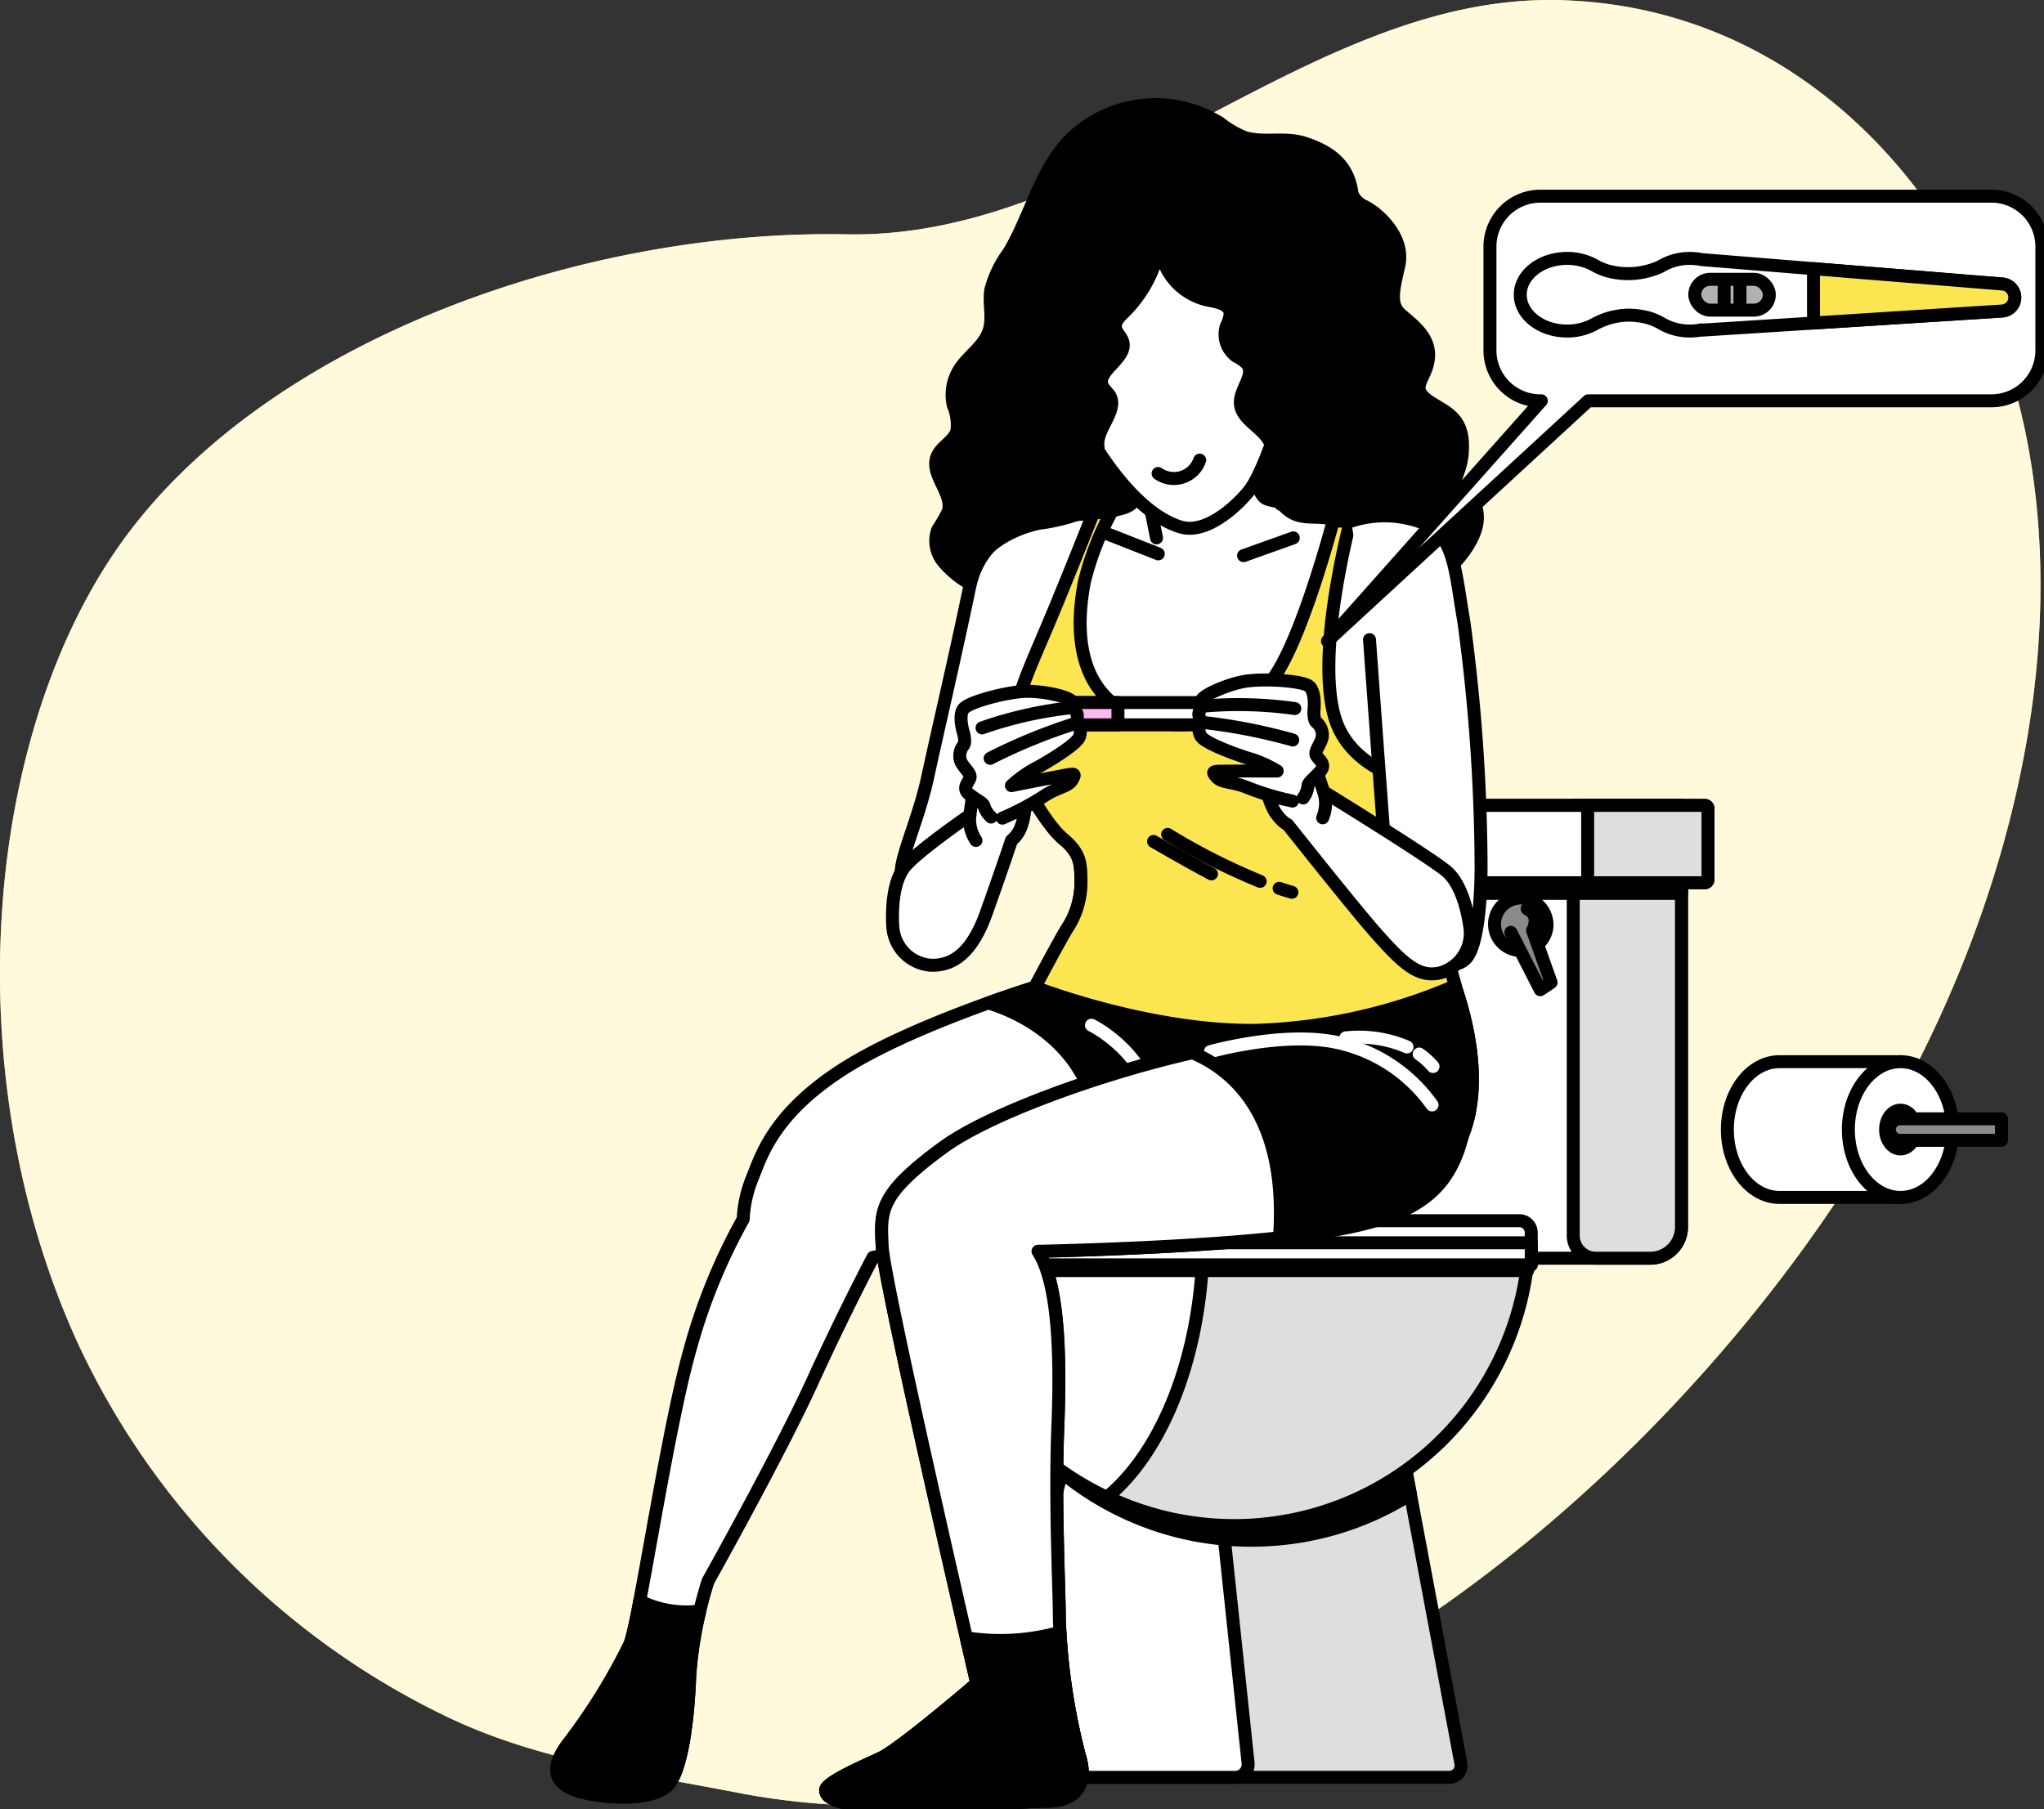 <svg id="Group_1164" data-name="Group 1164" xmlns="http://www.w3.org/2000/svg" xmlns:xlink="http://www.w3.org/1999/xlink" width="157.607" height="139.535" viewBox="0 0 157.607 139.535">
  <rect x="0" y="0" width="157.607" height="139.535" fill="#333333" stroke="none"/>
  <defs>
    <clipPath id="clip-path">
      <rect id="Rectangle_847" data-name="Rectangle 847" width="157.608" height="139.535" fill="none"/>
    </clipPath>
    <clipPath id="clip-path-3">
      <rect id="Rectangle_803" data-name="Rectangle 803" width="157.342" height="139.273" fill="none"/>
    </clipPath>
  </defs>
  <g id="Group_1186" data-name="Group 1186" clip-path="url(#clip-path)">
    <g id="Group_1168" data-name="Group 1168">
      <g id="Group_1167" data-name="Group 1167" clip-path="url(#clip-path)">
        <path id="Path_7623" data-name="Path 7623" d="M57.3,138.34c35.943,6.627,71.711-23.266,88.164-51.927,10.934-19.046,15.29-41.4,8.909-59.589C149.7,13.5,137.944.582,120.458.015,100.971-.616,85.283,18.459,65.266,18.072c-19.987-.386-43.649,7.821-55.11,22.7S-3.641,82.76,6.1,103.8a59.969,59.969,0,0,0,28.18,28.509c7.027,3.427,14.621,4.4,22.58,5.944l.44.083" transform="translate(0 0)" fill="#ffe551"/>
        <g id="Group_1166" data-name="Group 1166" opacity="0.8">
          <g id="Group_1165" data-name="Group 1165">
            <g id="Group_1164-2" data-name="Group 1164" clip-path="url(#clip-path-3)">
              <path id="Path_7624" data-name="Path 7624" d="M57.3,138.34c35.943,6.627,71.711-23.266,88.164-51.927,10.934-19.046,15.29-41.4,8.909-59.589C149.7,13.5,137.944.582,120.458.015,100.971-.616,85.283,18.459,65.266,18.072c-19.987-.386-43.649,7.821-55.11,22.7S-3.641,82.76,6.1,103.8a59.969,59.969,0,0,0,28.18,28.509c7.027,3.427,14.621,4.4,22.58,5.944l.44.083" transform="translate(0 0)" fill="#fff"/>
            </g>
          </g>
        </g>
      </g>
    </g>
    <g id="Group_1179" data-name="Group 1179">
      <g id="Group_1178" data-name="Group 1178" clip-path="url(#clip-path)">
        <path id="Path_7637" data-name="Path 7637" d="M314.2,221.869H279.986V186.947h36.626v32.514a2.409,2.409,0,0,1-2.409,2.409" transform="translate(-186.957 -124.832)" fill="#fff"/>
        <path id="Path_7638" data-name="Path 7638" d="M314.2,221.869H279.986V186.947h36.626v32.514A2.409,2.409,0,0,1,314.2,221.869Z" transform="translate(-186.957 -124.832)" fill="none" stroke="#000" stroke-linecap="round" stroke-linejoin="round" stroke-width="1"/>
        <path id="Path_7639" data-name="Path 7639" d="M350.89,210.586a2.026,2.026,0,1,1-2.021-2.161,2.095,2.095,0,0,1,2.021,2.161" transform="translate(-231.603 -139.173)" fill="#8a8a8a"/>
        <path id="Path_7640" data-name="Path 7640" d="M350.89,210.586a2.026,2.026,0,1,1-2.021-2.161A2.095,2.095,0,0,1,350.89,210.586Z" transform="translate(-231.603 -139.173)" fill="none" stroke="#000" stroke-linecap="round" stroke-linejoin="round" stroke-width="1"/>
        <path id="Path_7641" data-name="Path 7641" d="M350.624,212.755l2.266,4.429.836-.558-1.43-4.01s.665-1.152-.418-1.673" transform="translate(-234.125 -140.855)" fill="#8a8a8a"/>
        <path id="Path_7642" data-name="Path 7642" d="M350.624,212.755l2.266,4.429.836-.558-1.43-4.01s.665-1.152-.418-1.673" transform="translate(-234.125 -140.855)" fill="none" stroke="#000" stroke-linecap="round" stroke-linejoin="round" stroke-width="1"/>
        <path id="Path_7643" data-name="Path 7643" d="M371.034,221.869h-4.194a1.745,1.745,0,0,1-1.744-1.744V186.947h8.347v32.514a2.409,2.409,0,0,1-2.409,2.409" transform="translate(-243.788 -124.832)" fill="#dedede"/>
        <path id="Path_7644" data-name="Path 7644" d="M371.034,221.869h-4.194a1.745,1.745,0,0,1-1.744-1.744V186.947h8.347v32.514A2.409,2.409,0,0,1,371.034,221.869Z" transform="translate(-243.788 -124.832)" fill="none" stroke="#000" stroke-linecap="round" stroke-linejoin="round" stroke-width="1"/>
        <rect id="Rectangle_834" data-name="Rectangle 834" width="36.626" height="5.962" transform="translate(93.029 62.937)"/>
        <rect id="Rectangle_835" data-name="Rectangle 835" width="36.626" height="5.962" transform="translate(93.029 62.937)" fill="none" stroke="#000" stroke-linecap="round" stroke-linejoin="round" stroke-width="1"/>
        <path id="Path_7645" data-name="Path 7645" d="M314.3,192.908H274.748a.914.914,0,0,1-.914-.914V187.86a.914.914,0,0,1,.914-.914H314.3a.249.249,0,0,1,.249.249v5.464a.249.249,0,0,1-.249.249" transform="translate(-182.849 -124.831)" fill="#fff"/>
        <path id="Path_7646" data-name="Path 7646" d="M314.3,192.908H274.748a.914.914,0,0,1-.914-.914V187.86a.914.914,0,0,1,.914-.914H314.3a.249.249,0,0,1,.249.249v5.464A.249.249,0,0,1,314.3,192.908Z" transform="translate(-182.849 -124.831)" fill="none" stroke="#000" stroke-linecap="round" stroke-linejoin="round" stroke-width="1"/>
        <path id="Path_7647" data-name="Path 7647" d="M377.474,192.908h-9.03v-5.962h9.03a.249.249,0,0,1,.249.249v5.464a.249.249,0,0,1-.249.249" transform="translate(-246.024 -124.831)" fill="#dedede"/>
        <path id="Path_7648" data-name="Path 7648" d="M377.474,192.908h-9.03v-5.962h9.03a.249.249,0,0,1,.249.249v5.464A.249.249,0,0,1,377.474,192.908Z" transform="translate(-246.024 -124.831)" fill="none" stroke="#000" stroke-linecap="round" stroke-linejoin="round" stroke-width="1"/>
        <path id="Path_7649" data-name="Path 7649" d="M235.848,337.683l-5.694,23.754a.906.906,0,0,0,.882,1.117H265.42a.906.906,0,0,0,.891-1.073l-4.4-23.458Z" transform="translate(-153.666 -225.484)" fill="#dedede"/>
        <path id="Path_7650" data-name="Path 7650" d="M235.848,337.683l-5.694,23.754a.906.906,0,0,0,.882,1.117H265.42a.906.906,0,0,0,.891-1.073l-4.4-23.458Z" transform="translate(-153.666 -225.484)" fill="none" stroke="#000" stroke-linecap="round" stroke-linejoin="round" stroke-width="1"/>
        <path id="Path_7651" data-name="Path 7651" d="M247.4,337.833l-11.556-.151-5.694,23.754a.907.907,0,0,0,.882,1.118h17.876a1,1,0,0,0,.994-1.1Z" transform="translate(-153.666 -225.483)" fill="#fff"/>
        <path id="Path_7652" data-name="Path 7652" d="M247.4,337.833l-11.556-.151-5.694,23.754a.907.907,0,0,0,.882,1.118h17.876a1,1,0,0,0,.994-1.1Z" transform="translate(-153.666 -225.483)" fill="none" stroke="#000" stroke-linecap="round" stroke-linejoin="round" stroke-width="1"/>
        <path id="Path_7653" data-name="Path 7653" d="M260.989,344.267a22.941,22.941,0,0,0,12.275-3.529l-.509-2.715-26.064-.341-.324,1.353a22.9,22.9,0,0,0,14.622,5.232" transform="translate(-164.509 -225.483)"/>
        <path id="Path_7654" data-name="Path 7654" d="M260.989,344.267a22.941,22.941,0,0,0,12.275-3.529l-.509-2.715-26.064-.341-.324,1.353A22.9,22.9,0,0,0,260.989,344.267Z" transform="translate(-164.509 -225.483)" fill="none" stroke="#000" stroke-linecap="round" stroke-linejoin="round" stroke-width="1"/>
        <path id="Path_7655" data-name="Path 7655" d="M218.087,291.026a22.768,22.768,0,0,0,45.392,0Z" transform="translate(-145.625 -194.329)" fill="#dedede"/>
        <path id="Path_7656" data-name="Path 7656" d="M218.087,291.026a22.768,22.768,0,0,0,45.392,0Z" transform="translate(-145.625 -194.329)" fill="none" stroke="#000" stroke-linecap="round" stroke-linejoin="round" stroke-width="1"/>
        <path id="Path_7657" data-name="Path 7657" d="M230.974,309.8c4.162-3.41,7.1-10.477,7.4-18.77H218.087a22.323,22.323,0,0,0,12.887,18.77" transform="translate(-145.625 -194.329)" fill="#fff"/>
        <path id="Path_7658" data-name="Path 7658" d="M230.974,309.8c4.162-3.41,7.1-10.477,7.4-18.77H218.087A22.323,22.323,0,0,0,230.974,309.8Z" transform="translate(-145.625 -194.329)" fill="none" stroke="#000" stroke-linecap="round" stroke-linejoin="round" stroke-width="1"/>
        <path id="Path_7659" data-name="Path 7659" d="M217.948,286.743H263.6V284.25a.914.914,0,0,0-.914-.914h-43.5a1.246,1.246,0,0,0-1.246,1.246Z" transform="translate(-145.532 -189.194)" fill="#fff"/>
        <path id="Path_7660" data-name="Path 7660" d="M217.948,286.743H263.6V284.25a.914.914,0,0,0-.914-.914h-43.5a1.246,1.246,0,0,0-1.246,1.246Z" transform="translate(-145.532 -189.194)" fill="none" stroke="#000" stroke-linecap="round" stroke-linejoin="round" stroke-width="1"/>
        <path id="Path_7661" data-name="Path 7661" d="M217.948,291.494h45.376l.279-1.7H217.948Z" transform="translate(-145.532 -193.504)"/>
        <path id="Path_7662" data-name="Path 7662" d="M217.948,291.494h45.376l.279-1.7H217.948Z" transform="translate(-145.532 -193.504)" fill="none" stroke="#000" stroke-linecap="round" stroke-linejoin="round" stroke-width="1"/>
        <rect id="Rectangle_836" data-name="Rectangle 836" width="45.655" height="1.704" transform="translate(72.416 95.845)" fill="#fff"/>
        <rect id="Rectangle_837" data-name="Rectangle 837" width="45.655" height="1.704" transform="translate(72.416 95.845)" fill="none" stroke="#000" stroke-linecap="round" stroke-linejoin="round" stroke-width="1"/>
      </g>
    </g>
    <g id="Group_1181" data-name="Group 1181">
      <g id="Group_1180" data-name="Group 1180" clip-path="url(#clip-path)">
        <path id="Path_7663" data-name="Path 7663" d="M404.888,246.426c-2.22,0-4.02,2.344-4.02,5.235s1.8,5.235,4.02,5.235h9.329V246.426Z" transform="translate(-267.675 -164.548)" fill="#fff"/>
        <path id="Path_7664" data-name="Path 7664" d="M404.888,246.426c-2.22,0-4.02,2.344-4.02,5.235s1.8,5.235,4.02,5.235h9.329V246.426Z" transform="translate(-267.675 -164.548)" fill="none" stroke="#000" stroke-linecap="round" stroke-linejoin="round" stroke-width="1"/>
        <path id="Path_7665" data-name="Path 7665" d="M436.984,251.661c0,2.891-1.8,5.235-4.02,5.235s-4.02-2.344-4.02-5.235,1.8-5.235,4.02-5.235,4.02,2.344,4.02,5.235" transform="translate(-286.422 -164.548)" fill="#fff"/>
        <ellipse id="Ellipse_101" data-name="Ellipse 101" cx="4.02" cy="5.235" rx="4.02" ry="5.235" transform="translate(142.522 81.878)" fill="none" stroke="#000" stroke-linecap="round" stroke-linejoin="round" stroke-width="1"/>
        <path id="Path_7666" data-name="Path 7666" d="M439.883,259.177a1.189,1.189,0,1,1-1.149-1.5,1.357,1.357,0,0,1,1.149,1.5" transform="translate(-292.193 -172.063)"/>
        <ellipse id="Ellipse_102" data-name="Ellipse 102" cx="1.149" cy="1.496" rx="1.149" ry="1.496" transform="translate(145.393 85.618)" fill="none" stroke="#000" stroke-linecap="round" stroke-linejoin="round" stroke-width="1"/>
        <path id="Path_7667" data-name="Path 7667" d="M447.159,259.683h-7.785a.831.831,0,1,0,0,1.661h7.785Z" transform="translate(-292.832 -173.4)" fill="#8a8a8a"/>
        <path id="Path_7668" data-name="Path 7668" d="M447.159,259.683h-7.785a.831.831,0,1,0,0,1.661h7.785Z" transform="translate(-292.832 -173.4)" fill="none" stroke="#000" stroke-linecap="round" stroke-linejoin="round" stroke-width="1"/>
      </g>
    </g>
    <g id="Group_1183" data-name="Group 1183">
      <g id="Group_1182" data-name="Group 1182" clip-path="url(#clip-path)">
        <path id="Path_7669" data-name="Path 7669" d="M250.835,90.594a19.81,19.81,0,0,0-.687,4.7v4.123a30.438,30.438,0,0,0,8.7,2.061c4.7.344,11.795-2.519,11.795-2.519s-.916-3.206-1.947-6.3-9.39-4.466-13.742-4.466-4.123,2.4-4.123,2.4" transform="translate(-167.033 -58.887)"/>
        <path id="Path_7670" data-name="Path 7670" d="M250.835,90.594a19.81,19.81,0,0,0-.687,4.7v4.123a30.438,30.438,0,0,0,8.7,2.061c4.7.344,11.795-2.519,11.795-2.519s-.916-3.206-1.947-6.3-9.39-4.466-13.742-4.466S250.835,90.594,250.835,90.594Z" transform="translate(-167.033 -58.887)" fill="none" stroke="#000" stroke-linecap="round" stroke-linejoin="round" stroke-width="1"/>
        <path id="Path_7671" data-name="Path 7671" d="M166.061,225.565s-9.532,2.926-14.833,6.342-6.243,6.6-6.949,8.362a9.468,9.468,0,0,0-.706,3.18,44.939,44.939,0,0,0-4.122,10.129c-1.767,6.242-3.887,20.73-4.594,22.614a45.411,45.411,0,0,1-4.829,7.774c-1.649,2.238-.707,3.3,1.531,3.769s5.418.471,6.36-.824,1.413-4.947,1.531-8.245a32.3,32.3,0,0,1,1.413-7.3s5.536-9.894,8.009-15.312,4.712-9.658,4.712-9.658,9.54-1.767,14.369-2.238,13.427.824,19.787-.589,9.423-1.884,11.307-6.6-.334-10.675-.579-11.521-3.543-1.671-4.486-1.671H169.838Z" transform="translate(-86.267 -149.426)" fill="#fff"/>
        <path id="Path_7672" data-name="Path 7672" d="M166.061,225.565s-9.532,2.926-14.833,6.342-6.243,6.6-6.949,8.362a9.468,9.468,0,0,0-.706,3.18,44.939,44.939,0,0,0-4.122,10.129c-1.767,6.242-3.887,20.73-4.594,22.614a45.411,45.411,0,0,1-4.829,7.774c-1.649,2.238-.707,3.3,1.531,3.769s5.418.471,6.36-.824,1.413-4.947,1.531-8.245a32.3,32.3,0,0,1,1.413-7.3s5.536-9.894,8.009-15.312,4.712-9.658,4.712-9.658,9.54-1.767,14.369-2.238,13.427.824,19.787-.589,9.423-1.884,11.307-6.6-.334-10.675-.579-11.521-3.543-1.671-4.486-1.671H169.838Z" transform="translate(-86.267 -149.426)" fill="none" stroke="#000" stroke-linecap="round" stroke-linejoin="round" stroke-width="1"/>
        <path id="Path_7673" data-name="Path 7673" d="M265.361,225.451c-.245-.846-3.543-1.671-4.486-1.671H236.73l-3.777,1.785s-1.475.453-3.583,1.209c2.323.714,7.537,3,8.538,9.373a47.724,47.724,0,0,1,.682,7.908c4.824.074,11.107.609,16.043-.488,6.36-1.413,9.423-1.885,11.307-6.6s-.333-10.675-.579-11.521" transform="translate(-153.159 -149.426)"/>
        <path id="Path_7674" data-name="Path 7674" d="M265.361,225.451c-.245-.846-3.543-1.671-4.486-1.671H236.73l-3.777,1.785s-1.475.453-3.583,1.209c2.323.714,7.537,3,8.538,9.373a47.724,47.724,0,0,1,.682,7.908c4.824.074,11.107.609,16.043-.488,6.36-1.413,9.423-1.885,11.307-6.6S265.607,226.3,265.361,225.451Z" transform="translate(-153.159 -149.426)" fill="none" stroke="#000" stroke-linecap="round" stroke-linejoin="round" stroke-width="1"/>
        <path id="Path_7675" data-name="Path 7675" d="M253.293,237.959s3.887,1.885,4.711,5.889" transform="translate(-169.133 -158.894)" fill="none" stroke="#fff" stroke-linecap="round" stroke-linejoin="round" stroke-width="1"/>
        <path id="Path_7676" data-name="Path 7676" d="M140.227,372.38a8.082,8.082,0,0,1-4.632-.777,29.289,29.289,0,0,1-.738,3.3,45.383,45.383,0,0,1-4.829,7.774c-1.649,2.238-.707,3.3,1.531,3.769s5.418.471,6.36-.825,1.413-4.947,1.531-8.245a26.4,26.4,0,0,1,.777-4.993" transform="translate(-86.267 -248.133)"/>
        <path id="Path_7677" data-name="Path 7677" d="M140.227,372.38a8.082,8.082,0,0,1-4.632-.777,29.289,29.289,0,0,1-.738,3.3,45.383,45.383,0,0,1-4.829,7.774c-1.649,2.238-.707,3.3,1.531,3.769s5.418.471,6.36-.825,1.413-4.947,1.531-8.245A26.4,26.4,0,0,1,140.227,372.38Z" transform="translate(-86.267 -248.133)" fill="none" stroke="#000" stroke-linecap="round" stroke-linejoin="round" stroke-width="1"/>
        <path id="Path_7678" data-name="Path 7678" d="M226.884,107.833a5.9,5.9,0,0,1,.115,2.634c-.344.8-3.665.916-4.7,1.031s-6.757.115-7.9,5.611-2.52,11.337-3.207,14.543-2.061,6.069-2.061,7.444,2.061,2.748,4.008,2.634,2.291-1.146,2.863-2.977S218.524,132,218.524,132s1.718,3.321,3.092,4.467,1.374,1.947,1.374,3.435a6.424,6.424,0,0,1-1.031,3.436c-.458.687-2.519,4.58-2.519,4.58s8.818,3.436,17.063,3.321a41.977,41.977,0,0,0,15.345-3.436,59.942,59.942,0,0,0-2.634-7.672c-1.374-2.977.687-11.91,1.374-17.292s1.145-6.528.114-8.589-3.55-3.092-6.756-3.321-5.841-.343-6.642-.687-1.031-2.748-1.031-2.748Z" transform="translate(-139.647 -71.775)" fill="#fff"/>
        <path id="Path_7679" data-name="Path 7679" d="M226.884,107.833a5.9,5.9,0,0,1,.115,2.634c-.344.8-3.665.916-4.7,1.031s-6.757.115-7.9,5.611-2.52,11.337-3.207,14.543-2.061,6.069-2.061,7.444,2.061,2.748,4.008,2.634,2.291-1.146,2.863-2.977S218.524,132,218.524,132s1.718,3.321,3.092,4.467,1.374,1.947,1.374,3.435a6.424,6.424,0,0,1-1.031,3.436c-.458.687-2.519,4.58-2.519,4.58s8.818,3.436,17.063,3.321a41.977,41.977,0,0,0,15.345-3.436,59.942,59.942,0,0,0-2.634-7.672c-1.374-2.977.687-11.91,1.374-17.292s1.145-6.528.114-8.589-3.55-3.092-6.756-3.321-5.841-.343-6.642-.687-1.031-2.748-1.031-2.748Z" transform="translate(-139.647 -71.775)" fill="none" stroke="#000" stroke-linecap="round" stroke-linejoin="round" stroke-width="1"/>
        <line id="Line_399" data-name="Line 399" x2="0.411" y2="2.055" transform="translate(88.765 39.428)" fill="none" stroke="#000" stroke-linecap="round" stroke-linejoin="round" stroke-width="1"/>
        <line id="Line_400" data-name="Line 400" x2="3.835" y2="1.507" transform="translate(85.477 41.209)" fill="none" stroke="#000" stroke-linecap="round" stroke-linejoin="round" stroke-width="1"/>
        <line id="Line_401" data-name="Line 401" x1="3.835" y2="1.37" transform="translate(95.887 41.483)" fill="none" stroke="#000" stroke-linecap="round" stroke-linejoin="round" stroke-width="1"/>
        <path id="Path_7680" data-name="Path 7680" d="M266.657,146.864c-.693-1.5-.512-4.52-.074-7.833-2.485-.61-5.711-2.027-6.613-5.313-1.331-4.847.906-13.842,1.5-16.049l-.077-.007-1.2-.083c-.709,2.7-3.043,11.088-5.226,13.635a9.107,9.107,0,0,1-11.323,2.069c-3.811-2.287-3.484-7.077-2.939-9.908a22.488,22.488,0,0,1,2.143-5.478c-.467.085-.978.147-1.462.194-.8,2.014-2.6,6.531-3.839,9.421-1.633,3.811-2.287,5.335-2.287,7.948a12.232,12.232,0,0,0,.559,3.662l.153-.388s1.718,3.321,3.092,4.466,1.374,1.947,1.374,3.436a6.424,6.424,0,0,1-1.031,3.435c-.458.687-2.519,4.581-2.519,4.581s8.818,3.435,17.063,3.321a41.981,41.981,0,0,0,15.345-3.436,59.942,59.942,0,0,0-2.634-7.673" transform="translate(-157.089 -78.512)" fill="#fbe551"/>
        <path id="Path_7681" data-name="Path 7681" d="M266.657,146.864c-.693-1.5-.512-4.52-.074-7.833-2.485-.61-5.711-2.027-6.613-5.313-1.331-4.847.906-13.842,1.5-16.049l-.077-.007-1.2-.083c-.709,2.7-3.043,11.088-5.226,13.635a9.107,9.107,0,0,1-11.323,2.069c-3.811-2.287-3.484-7.077-2.939-9.908a22.488,22.488,0,0,1,2.143-5.478c-.467.085-.978.147-1.462.194-.8,2.014-2.6,6.531-3.839,9.421-1.633,3.811-2.287,5.335-2.287,7.948a12.232,12.232,0,0,0,.559,3.662l.153-.388s1.718,3.321,3.092,4.466,1.374,1.947,1.374,3.436a6.424,6.424,0,0,1-1.031,3.435c-.458.687-2.519,4.581-2.519,4.581s8.818,3.435,17.063,3.321a41.981,41.981,0,0,0,15.345-3.436A59.942,59.942,0,0,0,266.657,146.864Z" transform="translate(-157.089 -78.512)" fill="none" stroke="#000" stroke-linecap="round" stroke-linejoin="round" stroke-width="1"/>
        <path id="Path_7682" data-name="Path 7682" d="M296.841,206.188c.33.111.659.214.986.307" transform="translate(-198.212 -137.679)" fill="none" stroke="#000" stroke-linecap="round" stroke-linejoin="round" stroke-width="1"/>
        <path id="Path_7683" data-name="Path 7683" d="M270.973,193.678a49.422,49.422,0,0,0,7.132,3.62" transform="translate(-180.939 -129.326)" fill="none" stroke="#000" stroke-linecap="round" stroke-linejoin="round" stroke-width="1"/>
        <path id="Path_7684" data-name="Path 7684" d="M267.7,195.316s2.4,1.415,4.464,2.5" transform="translate(-178.751 -130.42)" fill="none" stroke="#000" stroke-linecap="round" stroke-linejoin="round" stroke-width="1"/>
        <path id="Path_7685" data-name="Path 7685" d="M251.307,68.133s3.092,5.611,6.871,6.757c1.942.588,4.237-1.489,5.268-2.748s2.52-5.5,3.092-8.474-1.26-8.359-5.84-10.879-7.215-2.4-9.39,4.7,0,10.65,0,10.65" transform="translate(-167.161 -34.25)" fill="#fff"/>
        <path id="Path_7686" data-name="Path 7686" d="M251.307,68.133s3.092,5.611,6.871,6.757c1.942.588,4.237-1.489,5.268-2.748s2.52-5.5,3.092-8.474-1.26-8.359-5.84-10.879-7.215-2.4-9.39,4.7S251.307,68.133,251.307,68.133Z" transform="translate(-167.161 -34.25)" fill="none" stroke="#000" stroke-linecap="round" stroke-linejoin="round" stroke-width="1"/>
        <path id="Path_7688" data-name="Path 7688" d="M268.76,107.831a2.106,2.106,0,0,0,3.206-1.031" transform="translate(-179.461 -71.314)" fill="none" stroke="#000" stroke-linecap="round" stroke-linejoin="round" stroke-width="1"/>
        <path id="Path_7693" data-name="Path 7693" d="M213.476,179.576l-.391,2.894s-4.223,2.894-5.084,4.067-.939,3.207-.86,4.536a3.178,3.178,0,0,0,2.894,2.972c1.721.078,3.207-.939,4.3-3.989s1.955-5.631,1.955-5.631a2.5,2.5,0,0,0,.782-1.173,5.385,5.385,0,0,0,.235-2.268,4.766,4.766,0,0,1-2.19-.939c-.7-.7-1.173-1.408-1.642-.469" transform="translate(-138.3 -119.607)" fill="#fff"/>
        <path id="Path_7694" data-name="Path 7694" d="M213.476,179.576l-.391,2.894s-4.223,2.894-5.084,4.067-.939,3.207-.86,4.536a3.178,3.178,0,0,0,2.894,2.972c1.721.078,3.207-.939,4.3-3.989s1.955-5.631,1.955-5.631a2.5,2.5,0,0,0,.782-1.173,5.385,5.385,0,0,0,.235-2.268,4.766,4.766,0,0,1-2.19-.939C214.414,179.341,213.945,178.637,213.476,179.576Z" transform="translate(-138.3 -119.607)" fill="none" stroke="#000" stroke-linecap="round" stroke-linejoin="round" stroke-width="1"/>
        <path id="Path_7695" data-name="Path 7695" d="M225.042,189.194a2.9,2.9,0,0,0,.469,1.955" transform="translate(-150.257 -126.332)" fill="none" stroke="#000" stroke-linecap="round" stroke-linejoin="round" stroke-width="1"/>
        <rect id="Rectangle_840" data-name="Rectangle 840" width="11.732" height="1.721" transform="translate(81.902 54.181)" fill="#fff"/>
        <rect id="Rectangle_841" data-name="Rectangle 841" width="11.732" height="1.721" transform="translate(81.902 54.181)" fill="none" stroke="#000" stroke-linecap="round" stroke-linejoin="round" stroke-width="1"/>
        <rect id="Rectangle_842" data-name="Rectangle 842" width="4.301" height="1.721" transform="translate(81.902 54.181)" fill="#ffe551"/>
        <rect id="Rectangle_843" data-name="Rectangle 843" width="4.301" height="1.721" transform="translate(81.902 54.181)" fill="#ffb9f1" stroke="#000" stroke-linecap="round" stroke-linejoin="round" stroke-width="1"/>
        <path id="Path_7696" data-name="Path 7696" d="M226,170.253a21.175,21.175,0,0,0,3.363-1.8c1.017-.626,1.72-.626,2.033-1.173s.156-.469-1.1-.235-3.6.7-3.6.7a9.557,9.557,0,0,1,1.721-1.252c.782-.391,3.285-1.877,3.519-2.5a1.152,1.152,0,0,0-.156-1.095v-.548c0-.313-.391-.626-.391-.626v-.391c0-.391-2.033-.86-3.441-.86s-4.458.782-4.927,1.329,0,1.955,0,1.955.156.626,0,.86a1.285,1.285,0,0,0-.235,1.251c.235.548.86.939.7,1.33s-.626.782,0,1.251,1.017.626,1.095.86a1.868,1.868,0,0,0,.548.861" transform="translate(-148.709 -107.157)" fill="#fff"/>
        <path id="Path_7697" data-name="Path 7697" d="M226,170.253a21.175,21.175,0,0,0,3.363-1.8c1.017-.626,1.72-.626,2.033-1.173s.156-.469-1.1-.235-3.6.7-3.6.7a9.557,9.557,0,0,1,1.721-1.252c.782-.391,3.285-1.877,3.519-2.5a1.152,1.152,0,0,0-.156-1.095v-.548c0-.313-.391-.626-.391-.626v-.391c0-.391-2.033-.86-3.441-.86s-4.458.782-4.927,1.329,0,1.955,0,1.955.156.626,0,.86a1.285,1.285,0,0,0-.235,1.251c.235.548.86.939.7,1.33s-.626.782,0,1.251,1.017.626,1.095.86a1.868,1.868,0,0,0,.548.861" transform="translate(-148.709 -107.157)" fill="none" stroke="#000" stroke-linecap="round" stroke-linejoin="round" stroke-width="1"/>
        <path id="Path_7698" data-name="Path 7698" d="M234.863,164.243a31.028,31.028,0,0,0-6.961,1.564" transform="translate(-152.179 -109.671)" fill="none" stroke="#000" stroke-linecap="round" stroke-linejoin="round" stroke-width="1"/>
        <path id="Path_7699" data-name="Path 7699" d="M236.511,167.774a43.383,43.383,0,0,0-6.726,2.738" transform="translate(-153.436 -112.029)" fill="none" stroke="#000" stroke-linecap="round" stroke-linejoin="round" stroke-width="1"/>
        <path id="Path_7700" data-name="Path 7700" d="M236.488,243.585s-1.413-1.178-6.6-2.473-23.556,4.122-29.21,8.245c-5.066,3.694-4.829,4.947-4.711,7.656s7.3,33.686,7.3,33.686-5.889,5.064-7.42,5.771-4.24,1.885-4.24,2.474,1.06,1.3,5.654,1.3,9.893-.471,11.542-.471,3.18-.942,2.356-3.534a49.013,49.013,0,0,1-1.531-10.483c0-2.238-.354-8.951-.118-14.84s0-11.189-1.531-13.545c0,0,12.956-.236,20.73-1.3s10.836-2.827,12.014-7.656" transform="translate(-127.947 -160.868)"/>
        <path id="Path_7701" data-name="Path 7701" d="M236.488,243.585s-1.413-1.178-6.6-2.473-23.556,4.122-29.21,8.245c-5.066,3.694-4.829,4.947-4.711,7.656s7.3,33.686,7.3,33.686-5.889,5.064-7.42,5.771-4.24,1.885-4.24,2.474,1.06,1.3,5.654,1.3,9.893-.471,11.542-.471,3.18-.942,2.356-3.534a49.013,49.013,0,0,1-1.531-10.483c0-2.238-.354-8.951-.118-14.84s0-11.189-1.531-13.545c0,0,12.956-.236,20.73-1.3s10.836-2.827,12.014-7.656" transform="translate(-127.947 -160.868)" fill="none" stroke="#000" stroke-linecap="round" stroke-linejoin="round" stroke-width="1"/>
        <path id="Path_7702" data-name="Path 7702" d="M280.887,242.137s5.506-1.561,9.614-.74a12.1,12.1,0,0,1,7.478,4.848" transform="translate(-187.559 -161.031)" fill="none" stroke="#fff" stroke-linecap="round" stroke-linejoin="round" stroke-width="1"/>
        <path id="Path_7703" data-name="Path 7703" d="M329.353,244.654a5.674,5.674,0,0,1,1.064.961" transform="translate(-219.921 -163.365)" fill="none" stroke="#fff" stroke-linecap="round" stroke-linejoin="round" stroke-width="1"/>
        <path id="Path_7704" data-name="Path 7704" d="M312.318,240.792a9.413,9.413,0,0,1,4.716.7" transform="translate(-208.546 -160.75)" fill="none" stroke="#fff" stroke-linecap="round" stroke-linejoin="round" stroke-width="1"/>
        <path id="Path_7705" data-name="Path 7705" d="M219.889,244.353c-7.151,1.632-15.669,4.718-19.206,7.3-5.066,3.694-4.829,4.947-4.711,7.656s7.3,33.686,7.3,33.686-5.889,5.064-7.42,5.771-4.24,1.885-4.24,2.473,1.06,1.3,5.654,1.3,9.893-.471,11.542-.471,3.18-.942,2.356-3.534a48.994,48.994,0,0,1-1.531-10.483c0-2.238-.353-8.951-.118-14.84s0-11.189-1.531-13.545c0,0,10.822-.2,18.619-1.04.683-9.526-3.693-13-6.715-14.267" transform="translate(-127.947 -163.164)" fill="#fff"/>
        <path id="Path_7706" data-name="Path 7706" d="M219.889,244.353c-7.151,1.632-15.669,4.718-19.206,7.3-5.066,3.694-4.829,4.947-4.711,7.656s7.3,33.686,7.3,33.686-5.889,5.064-7.42,5.771-4.24,1.885-4.24,2.473,1.06,1.3,5.654,1.3,9.893-.471,11.542-.471,3.18-.942,2.356-3.534a48.994,48.994,0,0,1-1.531-10.483c0-2.238-.353-8.951-.118-14.84s0-11.189-1.531-13.545c0,0,10.822-.2,18.619-1.04C227.287,249.094,222.911,245.616,219.889,244.353Z" transform="translate(-127.947 -163.164)" fill="none" stroke="#000" stroke-linecap="round" stroke-linejoin="round" stroke-width="1"/>
        <path id="Path_7707" data-name="Path 7707" d="M202.462,379.295c.5,2.163.811,3.517.811,3.517s-5.889,5.065-7.42,5.771-4.24,1.885-4.24,2.473,1.06,1.3,5.654,1.3,9.893-.471,11.542-.471,3.18-.942,2.356-3.534a49.57,49.57,0,0,1-1.5-9.481,16.875,16.875,0,0,1-7.2.428" transform="translate(-127.947 -252.984)"/>
        <path id="Path_7708" data-name="Path 7708" d="M202.462,379.295c.5,2.163.811,3.517.811,3.517s-5.889,5.065-7.42,5.771-4.24,1.885-4.24,2.473,1.06,1.3,5.654,1.3,9.893-.471,11.542-.471,3.18-.942,2.356-3.534a49.57,49.57,0,0,1-1.5-9.481A16.875,16.875,0,0,1,202.462,379.295Z" transform="translate(-127.947 -252.984)" fill="none" stroke="#000" stroke-linecap="round" stroke-linejoin="round" stroke-width="1"/>
        <path id="Path_7709" data-name="Path 7709" d="M258.9,55.979c-.1-1.778-1.255-.941-1.673-1.882s.628-1.464.523-3.765-1.882-2.51-2.928-3.451.209-1.569.314-3.137-1.255-2.51-2.091-3.242-.732-1.569-.209-3.765-1.569-4.078-2.614-4.6a1.846,1.846,0,0,1-.986-.984c-.26-2.166-1.616-3.239-3.668-3.906-1.54-.5-3.124.02-4.63-.44a7.536,7.536,0,0,1-1.878-1.1,9.374,9.374,0,0,0-11.791,1.508c-2.138,2.4-2.852,5.723-4.5,8.479a8.389,8.389,0,0,0-1.388,2.885c-.158,1.033.188,2.122-.126,3.12-.384,1.223-1.634,1.949-2.312,3.037a3.655,3.655,0,0,0-.457,2.706,3.986,3.986,0,0,1,.289,2c-.251.814-1.239,1.208-1.544,2-.53,1.382,1.3,2.811.868,4.228a12.773,12.773,0,0,1-.806,1.395,2.512,2.512,0,0,0,.42,2.451,7.4,7.4,0,0,0,1.991,1.661c.335-2.51,2.94-4.092,5.417-4.621a13.632,13.632,0,0,0,3.7-.983,2.2,2.2,0,0,0,1.108-2.849,12.283,12.283,0,0,1-.279-2.075c-.188-1.414,1.665-2.842.85-4.013a6.417,6.417,0,0,1-.484-.592c-.639-1.2,1.944-2.2,1.538-3.5-.123-.392-.512-.679-.561-1.088-.054-.454.325-.828.651-1.148a9.906,9.906,0,0,0,2.781-5.225,4.713,4.713,0,0,0,3.7,4.27c.7.134,1.623.282,1.714.986a2.257,2.257,0,0,1-.285,1,2.075,2.075,0,0,0,.772,2.354,3.07,3.07,0,0,1,.822.584c.629.834-.525,1.915-.522,2.959,0,1.332,1.776,1.916,2.315,3.134.524,1.183-.216,2.752.582,3.769.218.278.007.5.1.728.156.392.108.118.472.482,1.208,1.208,2.636.406,3.928,1.04.017.008,1.133-.008,1.15,0,1.373.65,2.576-.2,4.054.06a9.667,9.667,0,0,1,1.666.639c2.687,1.326,2.228,2.542,2.228,2.542s1.882-1.882,1.778-3.66" transform="translate(-144.986 -16.207)"/>
        <path id="Path_7710" data-name="Path 7710" d="M258.9,55.979c-.1-1.778-1.255-.941-1.673-1.882s.628-1.464.523-3.765-1.882-2.51-2.928-3.451.209-1.569.314-3.137-1.255-2.51-2.091-3.242-.732-1.569-.209-3.765-1.569-4.078-2.614-4.6a1.846,1.846,0,0,1-.986-.984c-.26-2.166-1.616-3.239-3.668-3.906-1.54-.5-3.124.02-4.63-.44a7.536,7.536,0,0,1-1.878-1.1,9.374,9.374,0,0,0-11.791,1.508c-2.138,2.4-2.852,5.723-4.5,8.479a8.389,8.389,0,0,0-1.388,2.885c-.158,1.033.188,2.122-.126,3.12-.384,1.223-1.634,1.949-2.312,3.037a3.655,3.655,0,0,0-.457,2.706,3.986,3.986,0,0,1,.289,2c-.251.814-1.239,1.208-1.544,2-.53,1.382,1.3,2.811.868,4.228a12.773,12.773,0,0,1-.806,1.395,2.512,2.512,0,0,0,.42,2.451,7.4,7.4,0,0,0,1.991,1.661c.335-2.51,2.94-4.092,5.417-4.621a13.632,13.632,0,0,0,3.7-.983,2.2,2.2,0,0,0,1.108-2.849,12.283,12.283,0,0,1-.279-2.075c-.188-1.414,1.665-2.842.85-4.013a6.417,6.417,0,0,1-.484-.592c-.639-1.2,1.944-2.2,1.538-3.5-.123-.392-.512-.679-.561-1.088-.054-.454.325-.828.651-1.148a9.906,9.906,0,0,0,2.781-5.225,4.713,4.713,0,0,0,3.7,4.27c.7.134,1.623.282,1.714.986a2.257,2.257,0,0,1-.285,1,2.075,2.075,0,0,0,.772,2.354,3.07,3.07,0,0,1,.822.584c.629.834-.525,1.915-.522,2.959,0,1.332,1.776,1.916,2.315,3.134.524,1.183-.216,2.752.582,3.769.218.278.007.5.1.728.156.392.108.118.472.482,1.208,1.208,2.636.406,3.928,1.04.017.008,1.133-.008,1.15,0,1.373.65,2.576-.2,4.054.06a9.667,9.667,0,0,1,1.666.639c2.687,1.326,2.228,2.542,2.228,2.542S259.007,57.757,258.9,55.979Z" transform="translate(-144.986 -16.207)" fill="none" stroke="#000" stroke-linecap="round" stroke-linejoin="round" stroke-width="1"/>
        <path id="Path_7711" data-name="Path 7711" d="M314.989,129.282s1.095,15.095,1.251,16.894.313,5.475,2.268,6.961,3.441,1.486,4.067.548,1.017-3.52,1.017-7.039a143.283,143.283,0,0,0-1.33-18.77c-.63-3.551-.688-6.325-2.722-7.42a8.3,8.3,0,0,0-5.96-.314" transform="translate(-209.39 -79.95)" fill="#fff"/>
        <path id="Path_7712" data-name="Path 7712" d="M314.989,129.282s1.095,15.095,1.251,16.894.313,5.475,2.268,6.961,3.441,1.486,4.067.548,1.017-3.52,1.017-7.039a143.283,143.283,0,0,0-1.33-18.77c-.63-3.551-.688-6.325-2.722-7.42a8.3,8.3,0,0,0-5.96-.314" transform="translate(-209.39 -79.95)" fill="none" stroke="#000" stroke-linecap="round" stroke-linejoin="round" stroke-width="1"/>
        <path id="Path_7713" data-name="Path 7713" d="M297.336,174.75l.946,2.762s8.477,5.216,9.549,6.2,1.544,2.963,1.726,4.282a3.179,3.179,0,0,1-2.26,3.478c-1.673.411-2.848-.649-5-3.076-1.738-1.966-6.785-8.342-6.785-8.342s-.429-.154-1-1a5.385,5.385,0,0,1-.671-2.179,4.766,4.766,0,0,0,1.966-1.346c.554-.827.877-1.609,1.52-.78" transform="translate(-196.215 -116.451)" fill="#fff"/>
        <path id="Path_7714" data-name="Path 7714" d="M297.336,174.75l.946,2.762s8.477,5.216,9.549,6.2,1.544,2.963,1.726,4.282a3.179,3.179,0,0,1-2.26,3.478c-1.673.411-2.848-.649-5-3.076-1.738-1.966-6.785-8.342-6.785-8.342s-.429-.154-1-1a5.385,5.385,0,0,1-.671-2.179,4.766,4.766,0,0,0,1.966-1.346C296.37,174.7,296.693,173.921,297.336,174.75Z" transform="translate(-196.215 -116.451)" fill="none" stroke="#000" stroke-linecap="round" stroke-linejoin="round" stroke-width="1"/>
        <path id="Path_7715" data-name="Path 7715" d="M307.028,183.776a2.9,2.9,0,0,1-.08,2.009" transform="translate(-204.961 -122.714)" fill="#fff"/>
        <path id="Path_7716" data-name="Path 7716" d="M307.028,183.776a2.9,2.9,0,0,1-.08,2.009" transform="translate(-204.961 -122.714)" fill="none" stroke="#000" stroke-linecap="round" stroke-linejoin="round" stroke-width="1"/>
        <path id="Path_7717" data-name="Path 7717" d="M285.426,167.162a21.179,21.179,0,0,1-3.649-1.11c-1.119-.416-1.809-.279-2.223-.756s-.245-.43,1.028-.443,3.666-.009,3.666-.009a9.564,9.564,0,0,0-1.931-.893c-.843-.232-3.587-1.2-3.939-1.771a1.153,1.153,0,0,1-.059-1.1l-.106-.537c-.061-.307.262-.69.262-.69l-.076-.384c-.076-.383,1.827-1.239,3.208-1.513s4.525-.1,5.092.346.38,1.918.38,1.918-.032.644.167.844a1.285,1.285,0,0,1,.474,1.182c-.124.583-.662,1.088-.432,1.441s.766.645.243,1.227-.876.811-.907,1.057a1.871,1.871,0,0,1-.37.951" transform="translate(-185.768 -105.383)" fill="#fff"/>
        <path id="Path_7718" data-name="Path 7718" d="M285.426,167.162a21.179,21.179,0,0,1-3.649-1.11c-1.119-.416-1.809-.279-2.223-.756s-.245-.43,1.028-.443,3.666-.009,3.666-.009a9.564,9.564,0,0,0-1.931-.893c-.843-.232-3.587-1.2-3.939-1.771a1.153,1.153,0,0,1-.059-1.1l-.106-.537c-.061-.307.262-.69.262-.69l-.076-.384c-.076-.383,1.827-1.239,3.208-1.513s4.525-.1,5.092.346.38,1.918.38,1.918-.032.644.167.844a1.285,1.285,0,0,1,.474,1.182c-.124.583-.662,1.088-.432,1.441s.766.645.243,1.227-.876.811-.907,1.057a1.871,1.871,0,0,1-.37.951" transform="translate(-185.768 -105.383)" fill="none" stroke="#000" stroke-linecap="round" stroke-linejoin="round" stroke-width="1"/>
        <path id="Path_7719" data-name="Path 7719" d="M279.017,163.661a31.039,31.039,0,0,1,7.132.181" transform="translate(-186.31 -109.196)" fill="none" stroke="#000" stroke-linecap="round" stroke-linejoin="round" stroke-width="1"/>
        <path id="Path_7720" data-name="Path 7720" d="M278.549,167.616a43.387,43.387,0,0,1,7.13,1.377" transform="translate(-185.998 -111.924)" fill="none" stroke="#000" stroke-linecap="round" stroke-linejoin="round" stroke-width="1"/>
      </g>
    </g>
    <g id="Group_1185" data-name="Group 1185">
      <g id="Group_1184" data-name="Group 1184" clip-path="url(#clip-path)">
        <path id="Path_7721" data-name="Path 7721" d="M308.066,79.834l16.485-18.526h-.067a3.891,3.891,0,0,1-3.891-3.891v-8a3.891,3.891,0,0,1,3.891-3.891h34.774a3.891,3.891,0,0,1,3.891,3.891v8a3.891,3.891,0,0,1-3.891,3.891H328.173Z" transform="translate(-205.707 -30.397)" fill="#fff"/>
        <path id="Path_7722" data-name="Path 7722" d="M308.066,79.834l16.485-18.526h-.067a3.891,3.891,0,0,1-3.891-3.891v-8a3.891,3.891,0,0,1,3.891-3.891h34.774a3.891,3.891,0,0,1,3.891,3.891v8a3.891,3.891,0,0,1-3.891,3.891H328.173Z" transform="translate(-205.707 -30.397)" fill="none" stroke="#000" stroke-linecap="round" stroke-linejoin="round" stroke-width="1"/>
        <path id="Path_7723" data-name="Path 7723" d="M366.8,60.073a4.587,4.587,0,0,0-.9-.091,4.286,4.286,0,0,0-2.26.617,6,6,0,0,1-4.039.362,4.524,4.524,0,0,1-1.082-.454,4.324,4.324,0,0,0-2.1-.525c-1.995,0-3.612,1.253-3.612,2.8s1.617,2.8,3.612,2.8a4.347,4.347,0,0,0,2.044-.493,5.7,5.7,0,0,1,2.551-.73,5.9,5.9,0,0,1,1.709.214,4.663,4.663,0,0,1,1.045.466,4.317,4.317,0,0,0,2.131.542,4.613,4.613,0,0,0,.9-.091v.024l23.181-1.476a1.045,1.045,0,0,0,.024-2.08Z" transform="translate(-235.584 -40.052)" fill="none" stroke="#000" stroke-linecap="round" stroke-linejoin="round" stroke-width="1"/>
        <path id="Path_7724" data-name="Path 7724" d="M435.444,63.546l-14.591-1.185v4.192l14.566-.928a1.045,1.045,0,0,0,.024-2.08" transform="translate(-281.019 -41.641)" fill="#fbe551"/>
        <path id="Path_7725" data-name="Path 7725" d="M435.444,63.546l-14.591-1.185v4.192l14.566-.928a1.045,1.045,0,0,0,.024-2.08Z" transform="translate(-281.019 -41.641)" fill="none" stroke="#000" stroke-linecap="round" stroke-linejoin="round" stroke-width="1"/>
        <path id="Path_7726" data-name="Path 7726" d="M397.891,67.206h-3.428a1.16,1.16,0,0,1-1.16-1.16v-.059a1.16,1.16,0,0,1,1.16-1.16h3.428a1.16,1.16,0,0,1,1.16,1.16v.059a1.16,1.16,0,0,1-1.16,1.16" transform="translate(-262.623 -43.288)" fill="#b1b1b1"/>
        <rect id="Rectangle_845" data-name="Rectangle 845" width="5.747" height="2.378" rx="1.189" transform="translate(130.68 21.54)" fill="none" stroke="#000" stroke-linecap="round" stroke-linejoin="round" stroke-width="1"/>
        <line id="Line_402" data-name="Line 402" y2="1.442" transform="translate(132.943 22.038)" fill="none" stroke="#000" stroke-linecap="round" stroke-linejoin="round" stroke-width="1"/>
        <line id="Line_403" data-name="Line 403" y2="1.442" transform="translate(134.163 22.038)" fill="none" stroke="#000" stroke-linecap="round" stroke-linejoin="round" stroke-width="1"/>
      </g>
    </g>
  </g>
</svg>

